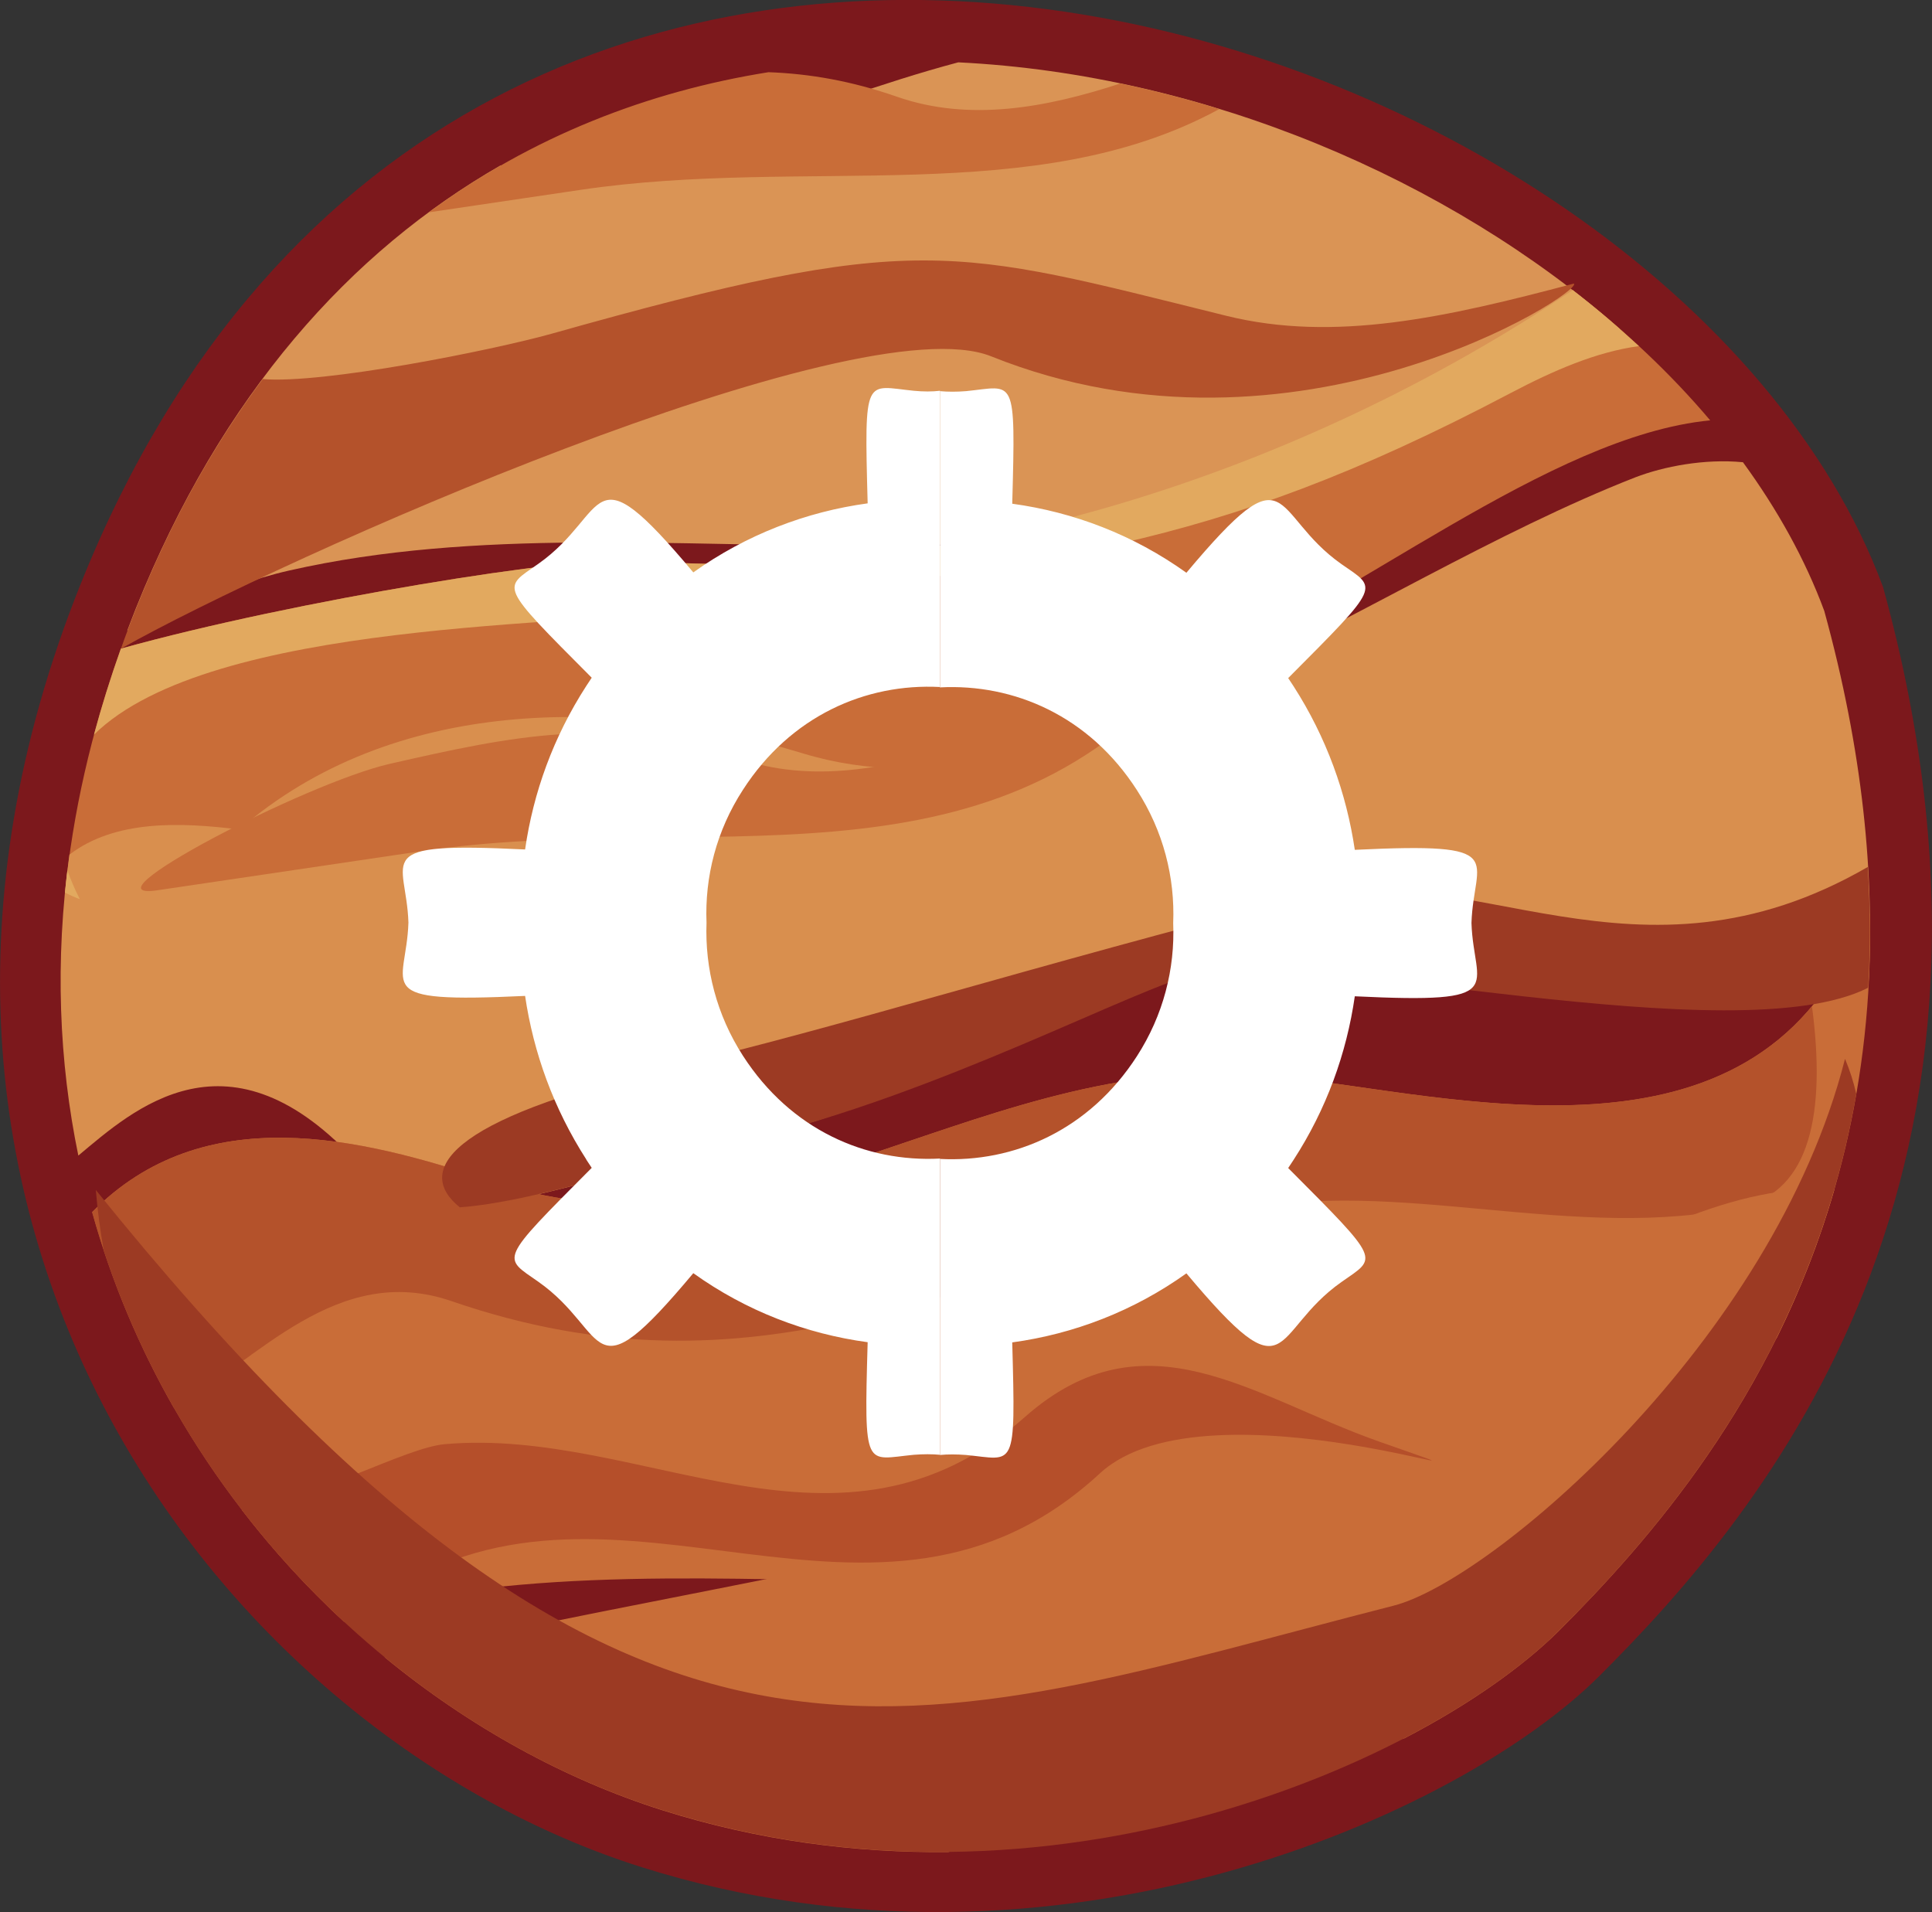 <?xml version="1.0" encoding="UTF-8"?>
<svg xmlns="http://www.w3.org/2000/svg" version="1.1" viewBox="0 0 103.83 102.76">
  <rect x="0" y="0" width="103.83" height="102.76" fill="#333333" stroke="none"/>
  <defs>
    <style>
      .cls-1 {
        fill: #b54f2a;
      }

      .cls-2 {
        fill: #d98f4e;
      }

      .cls-2, .cls-3, .cls-4, .cls-5, .cls-6 {
        fill-rule: evenodd;
      }

      .cls-3 {
        fill: #da9455;
      }

      .cls-4 {
        fill: #fff;
      }

      .cls-7, .cls-6 {
        fill: #c96d38;
      }

      .cls-5 {
        fill: #b4522b;
      }

      .cls-8 {
        fill: #e2a95f;
      }

      .cls-9 {
        fill: #7c181c;
      }

      .cls-10 {
        fill: #9c3a23;
      }
    </style>
  </defs>
  <!-- Generator: Adobe Illustrator 28.6.0, SVG Export Plug-In . SVG Version: 1.2.0 Build 709)  -->
  <g>
    <g id="Layer_1">
      <g>
        <g>
          <path class="cls-9" d="M4.32,31.42c20.75-51.84,85.49-30.67,96.88.13,8.7,31.62-6.26,49.57-15.28,58.55-7.37,7.34-29.05,17.3-51.44,10.24C12.11,93.28-9.43,65.77,4.32,31.42Z"/>
          <g>
            <path class="cls-6" d="M6.49,34.86c9.33-2.6,24.38-5.02,27.65-4.75,16.89,1.38,35.59-4.59,50.38-14.52,2.77,2.14,5.27,4.49,7.39,7-8.68.84-19.11,9.7-28.53,13.67-9.93,4.18-20.99,7.99-31.15,8.76-5.92.45-21.11,6.73-28.73,2.94.41-4.21,1.38-8.58,3-13.1Z"/>
            <path class="cls-2" d="M12.88,44.58c-3.18-.4-6.7-.53-9.15,1.35-.79,5.72-.56,11.13.48,16.17,2.93-2.44,8.11-7.24,15.08.48,2.01,4.88,11.03,1,20.81-1.31,10.44-2.47,21.18-8.82,24.56-9.59,5.81-1.31,28.69,4.88,35.75,1.38.35-5.96-.29-12.68-2.37-20.23-1.02-2.76-2.51-5.44-4.37-7.99-2.07-.2-4.27.23-5.78.81-14.83,5.8-30.92,19.05-44.73,14.84-10.25-3.13-22.11-3.01-30.29,4.08Z"/>
            <path class="cls-6" d="M4.95,65.14c5.98-6.06,14.34-4.05,21.49-1.65,14.82,4.96,26.51-7.37,42.22-5.66,9.62,1.05,25.42,5.51,31.06-7.65.26-.61.52-.95.78-1.08.15,9.19-2.01,16.72-5.03,22.83-5.41,2.27-11.62,3.8-14.09,5.56-18.02,12.83-41.03,4.27-61.15,8.85-.71.16-1.38.35-2.01.55-6.01-5.65-10.84-13.06-13.26-21.75Z"/>
            <path class="cls-5" d="M4.95,65.14c5.98-6.06,14.34-4.05,21.49-1.65,14.82,4.96,26.51-7.37,42.22-5.66,8.5.93,21.83,4.51,28.72-3.75.76,5.75-.1,9.92-3.73,10.75-8.86,2.02-18.75-1.66-27.18.27-15.01,3.42-25.76,10.49-42.21,4.82-6.15-2.11-10.44,3.18-14.91,5.75-1.85-3.24-3.35-6.76-4.4-10.52Z"/>
            <path class="cls-6" d="M98.57,63.94c-10.33-.82-24.18,12.26-32.04,14.67-17.11,5.26-28.78,6.62-45.86,10.45,4.59,3.77,9.72,6.57,14.89,8.21,5.24,1.66,10.44,2.31,15.4,2.26l24.51-6.11c3.56-1.85,6.4-3.89,8.27-5.74,4.86-4.85,11.58-12.48,14.84-23.74Z"/>
            <path class="cls-1" d="M18.49,87.16c.91-.57,1.72-1.12,2.33-1.53,12.46-8.19,26.25,4.67,38.3-6.46,5.82-5.36,25,1.83,14.97-1.71-6.78-2.39-12.52-7.05-19.01-1.31-9.95,8.8-20.47.51-31.18,1.46-2.12.19-6.81,2.87-10.91,3.53,1.68,2.18,3.53,4.2,5.5,6.02Z"/>
            <path class="cls-10" d="M24.73,64.88c3.97-.3,9.53-2.23,15.37-3.61,10.44-2.47,20.92-8.2,24.3-8.97,5.83-1.32,28.91,4.39,36,.78.12-2.07.12-4.23-.02-6.49-12.45,7.2-21.45-.68-30.51,1.64-14.51,3.71-24.6,6.94-34.15,9.19-11.77,2.76-13.41,5.53-11.01,7.46Z"/>
            <path class="cls-7" d="M63.68,35.83c-7.32,1.67-16.13,7.68-24.04,4.91-6.77-2.37-12.24-1.16-18.7.31-4.57,1.05-16.76,7.43-12.46,6.79l14.18-2.1c15.02-2.23,30.41,2.71,41.02-9.91Z"/>
            <path class="cls-3" d="M26.9,8.9c8.51.78,16.19-3.32,24.6-5.55,13.23.65,26.36,6.26,35.56,14.33-4.3,1.54-8.46,2.76-10.37,4.13-18.02,12.83-41.03,4.28-61.15,8.85-3.9.89-6.61,2.63-8.7,3.23.15-.39.3-.79.46-1.19,4.62-11.53,11.56-19.2,19.6-23.81Z"/>
            <path class="cls-10" d="M99.15,56.92c-3.87,15.2-19.01,28.04-24.26,29.37-26,6.63-40.62,13.79-69.74-22.34.09,1.12.24,2.21.43,3.27,5,15.11,17.34,26.05,29.98,30.04,20.96,6.62,41.27-2.71,48.18-9.59,5.57-5.55,13.56-14.75,16.02-28.88-.14-.63-.34-1.25-.6-1.88Z"/>
            <path class="cls-5" d="M14.11,20.37c3.22.28,12.33-1.54,15.55-2.44,19.69-5.55,21.44-4.62,36.24-.96,5.82,1.44,11.82.09,18.68-1.73.62.38-14.91,10.49-31.31,3.91-7.22-2.9-38.15,10.84-46.77,15.71.25-.71.52-1.43.81-2.15,1.9-4.76,4.2-8.84,6.81-12.34Z"/>
            <path class="cls-8" d="M6.49,34.86c9.33-2.6,24.38-5.02,27.65-4.75,16.89,1.38,35.59-4.59,50.38-14.52,1.25.96,2.43,1.97,3.56,3.01-2.29.31-4.57,1.3-6.91,2.53-16.55,8.72-24.89,8.96-43.53,11.6-6.61.94-26.3.56-32.59,6.75.41-1.52.89-3.06,1.44-4.61h0ZM3.62,46.77c.18.5.39,1.01.67,1.55-.27-.1-.54-.22-.8-.35.04-.4.08-.8.13-1.2Z"/>
            <path class="cls-7" d="M60.23,4.48c-4.03,1.32-8.14,2.07-12.02.72-2.44-.85-4.7-1.24-6.91-1.32-6.46,1.03-12.69,3.44-18.25,7.53l8.17-1.21c12.09-1.79,24.42,1.05,34.31-4.34-1.75-.54-3.52-.99-5.31-1.37Z"/>
          </g>
        </g>
        <path class="cls-4" d="M50.51,78.19h0c.43-.04.89-.04,1.41,0,2.62.25,2.67.93,2.48-6.05,3.3-.45,6.52-1.68,9.36-3.71,5.72,6.82,4.45,3.19,8.34.46,1.92-1.35,2.19-1.04-2.87-6.12l.29-.44c1.77-2.73,2.85-5.73,3.29-8.79,8.46.41,6.38-.43,6.27-3.94.11-3.5,2.19-4.34-6.27-3.93-.45-3.05-1.53-6.05-3.29-8.79l-.29-.44c5.06-5.08,4.79-4.78,2.87-6.12-3.89-2.73-2.62-6.36-8.34.46-2.85-2.04-6.06-3.26-9.36-3.71.19-6.99.14-6.31-2.48-6.05-.51.04-.98.04-1.41,0h0v15.92h0c3.99-.21,8.03,1.54,10.59,5.52,1.42,2.2,2.05,4.69,1.95,7.15.1,2.46-.53,4.95-1.95,7.15-2.56,3.97-6.6,5.73-10.59,5.52h0v15.92ZM31.51,62.32l.29.44c-5.06,5.08-4.79,4.77-2.87,6.12,3.89,2.73,2.62,6.36,8.33-.46,2.85,2.04,6.06,3.26,9.37,3.71-.2,6.98-.14,6.3,2.48,6.05.52-.04.98-.04,1.41,0v-15.92c-3.99.21-8.02-1.54-10.59-5.52-1.42-2.2-2.05-4.69-1.96-7.15-.1-2.46.53-4.95,1.96-7.15,2.56-3.97,6.6-5.73,10.59-5.52v-15.92c-.43.05-.89.05-1.41,0-2.62-.26-2.67-.93-2.48,6.05-3.3.45-6.52,1.68-9.37,3.71-5.72-6.82-4.45-3.19-8.33-.46-1.92,1.35-2.19,1.04,2.87,6.12l-.29.44c-1.77,2.74-2.85,5.73-3.29,8.79-8.46-.41-6.38.43-6.27,3.93-.11,3.51-2.19,4.34,6.27,3.94.45,3.05,1.53,6.05,3.29,8.79Z"/>
      </g>
    </g>
  </g>
</svg>